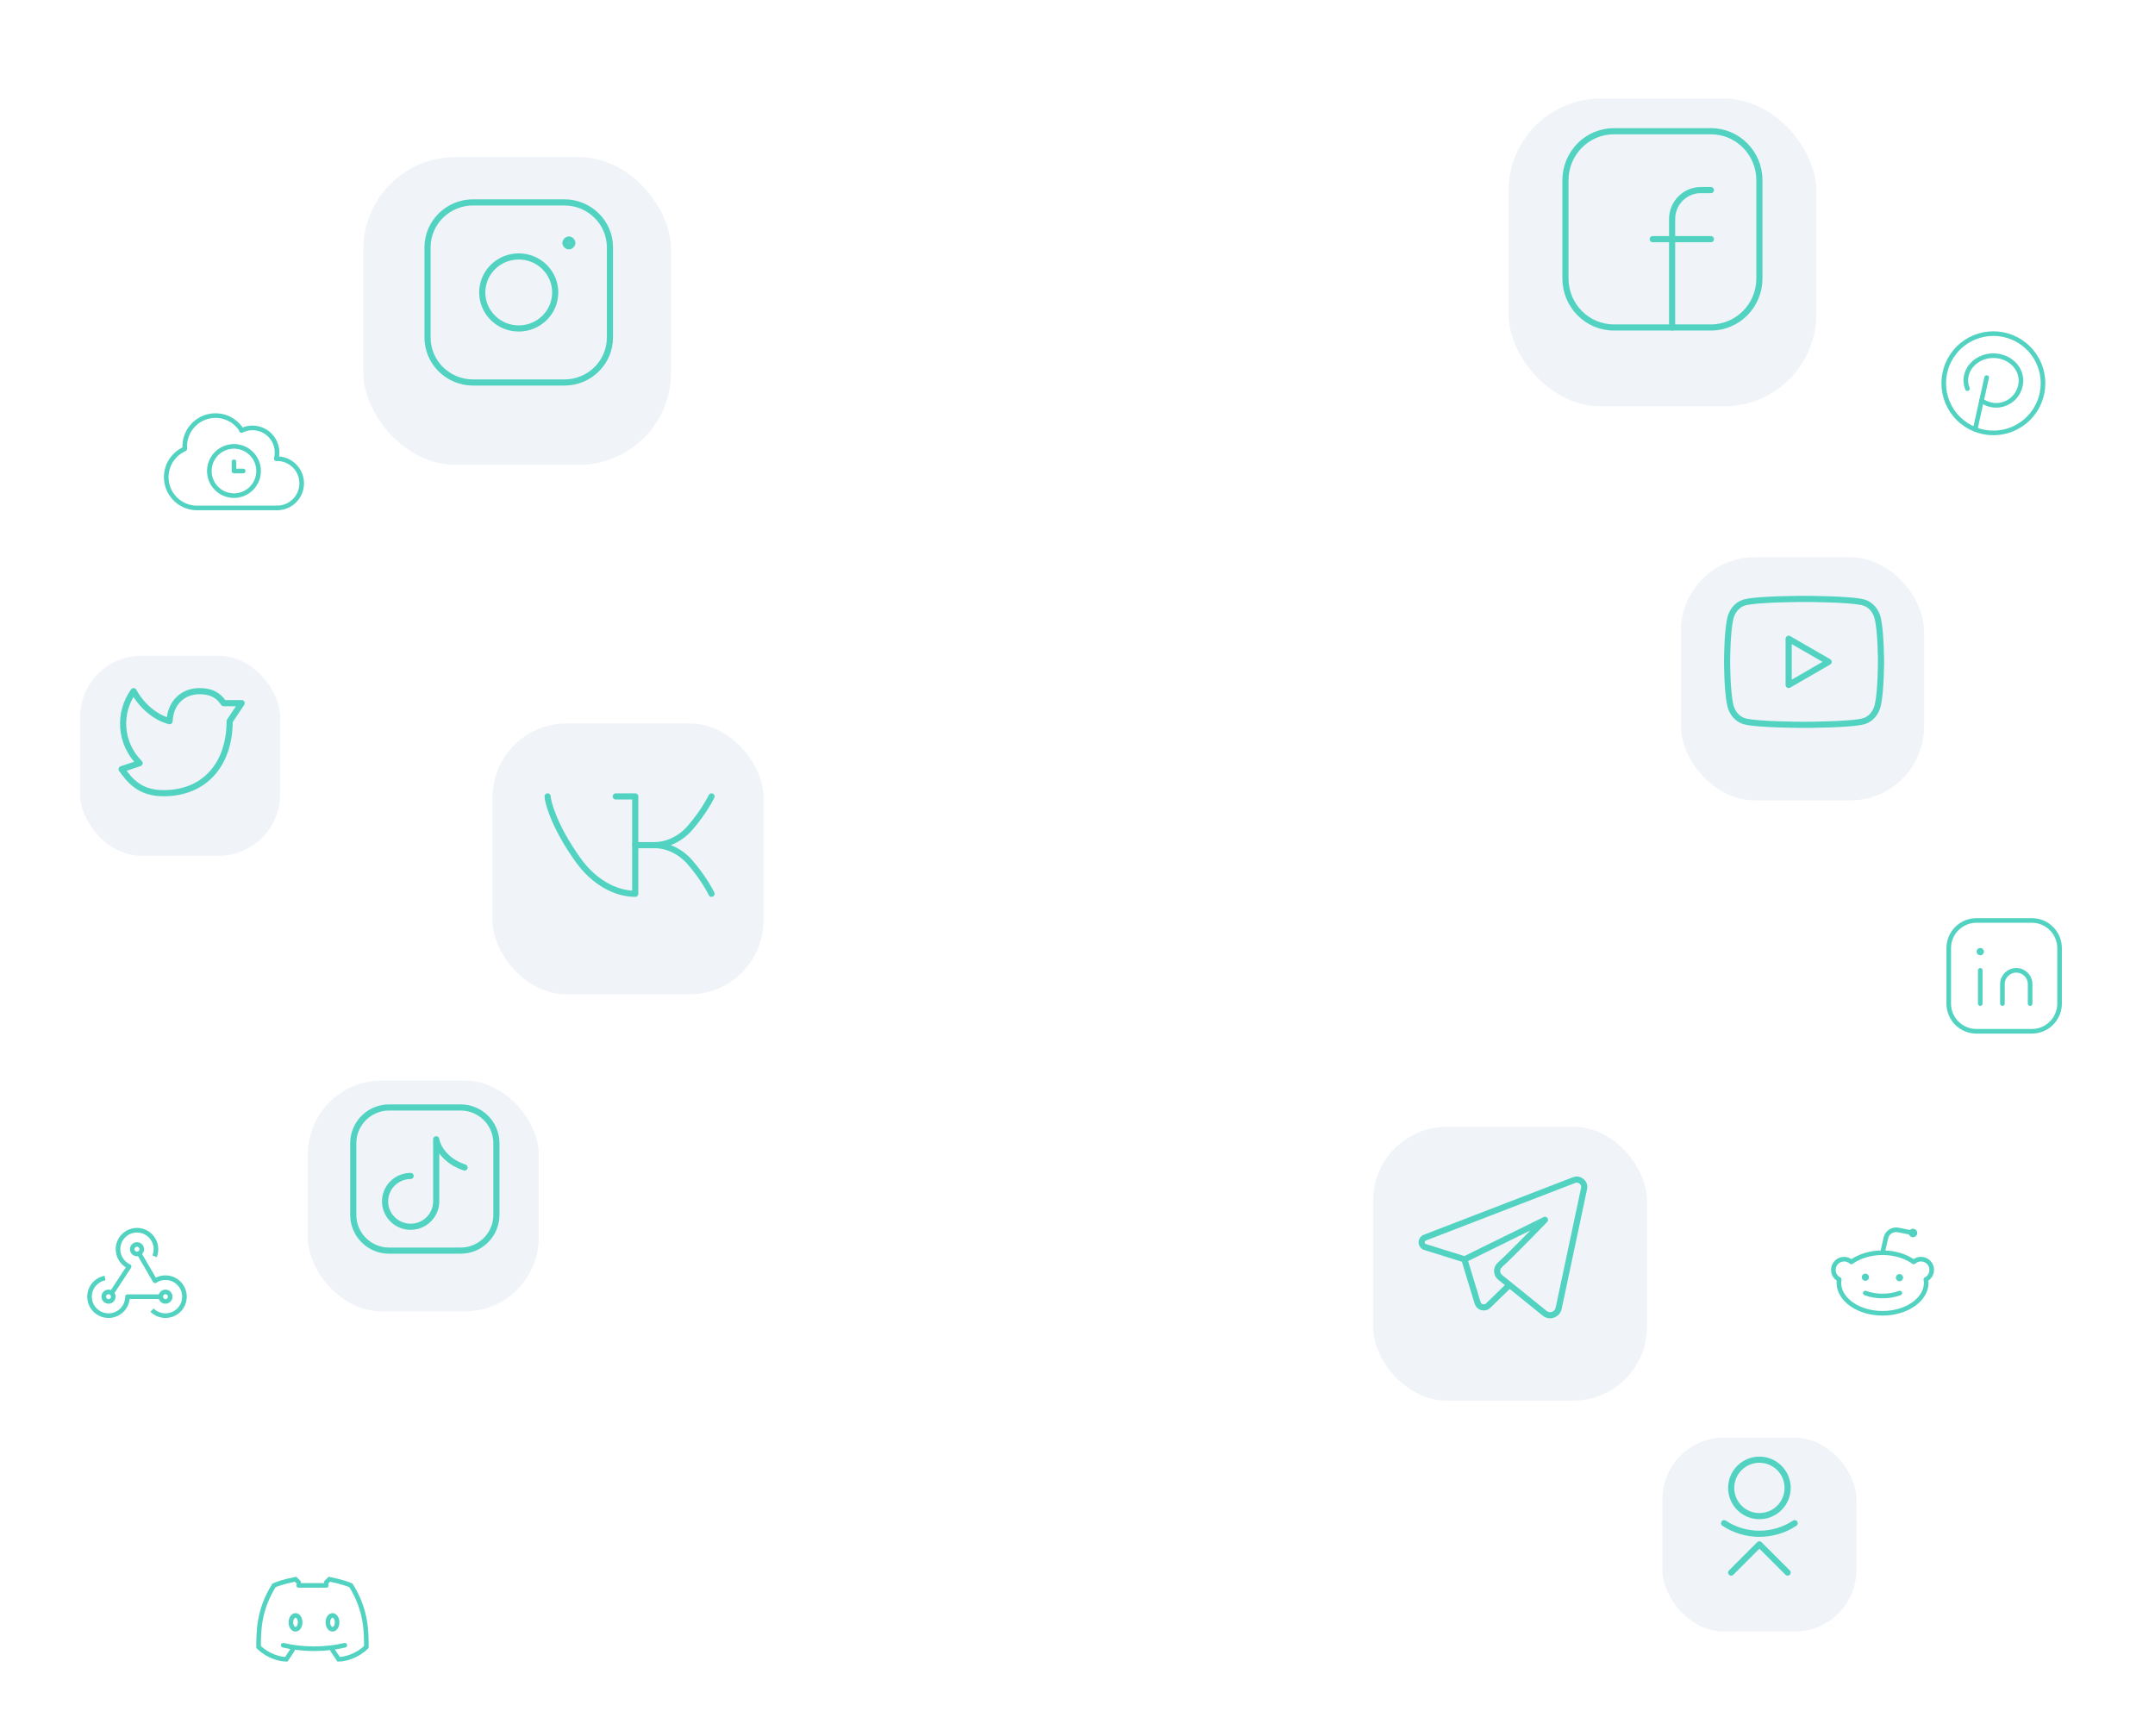 <svg width="700" height="564" viewBox="0 0 700 564" fill="none" xmlns="http://www.w3.org/2000/svg">
<g filter="url(#filter0_d_278_3224)">
<rect x="490" y="26" width="100" height="100" rx="30" fill="#F0F4F9"/>
</g>
<g filter="url(#filter1_d_278_3224)">
<rect x="118" y="45" width="100" height="100" rx="30" fill="#F0F4F9"/>
</g>
<g filter="url(#filter2_d_278_3224)">
<rect x="546" y="175" width="79" height="79" rx="24" fill="#F0F4F9"/>
</g>
<g filter="url(#filter3_d_278_3224)">
<rect x="446" y="360" width="89" height="89" rx="24" fill="#F0F4F9"/>
</g>
<g filter="url(#filter4_d_278_3224)">
<rect x="160" y="229" width="88" height="88" rx="24" fill="#F0F4F9"/>
</g>
<g filter="url(#filter5_d_278_3224)">
<rect x="26" y="207" width="65" height="65" rx="20" fill="#F0F4F9"/>
</g>
<g filter="url(#filter6_d_278_3224)">
<rect x="100" y="345" width="75" height="75" rx="24" fill="#F0F4F9"/>
</g>
<g filter="url(#filter7_d_278_3224)">
<rect x="540" y="461" width="63" height="63" rx="20" fill="#F0F4F9"/>
</g>
<path fill-rule="evenodd" clip-rule="evenodd" d="M609.958 200.932C609.385 198.422 607.69 196.442 605.535 195.762C601.637 194.545 586 194.545 586 194.545C586 194.545 570.37 194.545 566.465 195.762C564.318 196.432 562.623 198.412 562.042 200.932C561 205.487 561 215 561 215C561 215 561 224.512 562.042 229.067C562.615 231.577 564.31 233.557 566.465 234.237C570.37 235.455 586 235.455 586 235.455C586 235.455 601.637 235.455 605.535 234.237C607.682 233.567 609.378 231.587 609.958 229.067C611 224.512 611 215 611 215C611 215 611 205.487 609.958 200.932Z" stroke="#52D3C1" stroke-width="2" stroke-linecap="round" stroke-linejoin="round"/>
<path fill-rule="evenodd" clip-rule="evenodd" d="M581.005 222.5L593.995 215L581.005 207.5V222.5Z" stroke="#52D3C1" stroke-width="2" stroke-linecap="round" stroke-linejoin="round"/>
<path fill-rule="evenodd" clip-rule="evenodd" d="M153.674 65.75H183.329C191.499 65.75 198.125 72.289 198.125 80.362V109.641C198.125 117.708 191.502 124.25 183.326 124.25H153.674C145.501 124.25 138.875 117.711 138.875 109.638V80.362C138.875 72.292 145.498 65.75 153.674 65.75V65.75Z" stroke="#52D3C1" stroke-width="2" stroke-linecap="round" stroke-linejoin="round"/>
<path d="M184.791 77.817C184.178 77.82 183.681 78.311 183.681 78.916C183.681 79.52 184.182 80.011 184.794 80.011C185.406 80.011 185.903 79.52 185.903 78.916C185.907 78.308 185.406 77.817 184.791 77.817" stroke="#52D3C1" stroke-width="2" stroke-linecap="round" stroke-linejoin="round"/>
<path d="M176.879 86.727C181.507 91.296 181.507 98.704 176.879 103.273C172.251 107.842 164.748 107.842 160.121 103.273C155.493 98.704 155.493 91.296 160.121 86.727C164.748 82.158 172.251 82.158 176.879 86.727" stroke="#52D3C1" stroke-width="2" stroke-linecap="round" stroke-linejoin="round"/>
<path d="M133.387 382C128.801 382 125.083 385.694 125.083 390.25C125.083 394.806 128.801 398.5 133.387 398.5C137.973 398.5 141.691 394.806 141.691 390.25V370.083C141.998 372.222 144.274 377.05 150.917 379.25" stroke="#52D3C1" stroke-width="2" stroke-linecap="round" stroke-linejoin="round"/>
<path fill-rule="evenodd" clip-rule="evenodd" d="M126.375 359.75H149.635C156.05 359.75 161.25 364.95 161.25 371.365V394.638C161.25 401.05 156.05 406.25 149.635 406.25H126.365C119.95 406.25 114.75 401.05 114.75 394.635V371.375C114.75 364.955 119.955 359.75 126.375 359.75V359.75Z" stroke="#52D3C1" stroke-width="2" stroke-linecap="round" stroke-linejoin="round"/>
<path d="M200.018 258.708H206.346V290.342H206.337C199.823 290.342 192.667 286.386 187.587 279.094C179.966 268.412 177.884 260.335 177.884 258.708" stroke="#52D3C1" stroke-width="2" stroke-linecap="round" stroke-linejoin="round"/>
<path d="M231.125 290.342C231.125 290.342 228.823 285.49 224.155 280.15C221.043 276.503 216.659 274.527 212.671 274.527C216.659 274.527 221.043 272.55 224.155 268.903C228.823 263.56 231.125 258.708 231.125 258.708" stroke="#52D3C1" stroke-width="2" stroke-linecap="round" stroke-linejoin="round"/>
<path d="M212.665 274.535H206.334" stroke="#52D3C1" stroke-width="2" stroke-linecap="round" stroke-linejoin="round"/>
<path d="M641.587 139.496L645.314 122.655" stroke="#52D3C1" stroke-width="1.5" stroke-linecap="round" stroke-linejoin="round"/>
<path d="M658.902 113.098C665.199 119.395 665.199 129.605 658.902 135.902C652.605 142.199 642.395 142.199 636.098 135.902C629.801 129.605 629.801 119.395 636.098 113.098C642.395 106.801 652.605 106.801 658.902 113.098" stroke="#52D3C1" stroke-width="1.5" stroke-linecap="round" stroke-linejoin="round"/>
<path d="M639.077 126.254C638.753 125.421 638.542 124.538 638.542 123.604C638.542 119.152 642.553 115.542 647.5 115.542C652.447 115.542 656.458 119.152 656.458 123.604C656.458 128.056 652.848 131.667 648.396 131.667C646.622 131.667 644.997 131.077 643.666 130.106" stroke="#52D3C1" stroke-width="1.5" stroke-linecap="round" stroke-linejoin="round"/>
<path fill-rule="evenodd" clip-rule="evenodd" d="M524.25 42.625H555.764C564.454 42.625 571.5 49.754 571.5 58.548V90.455C571.5 99.246 564.454 106.375 555.764 106.375H524.236C515.545 106.375 508.5 99.246 508.5 90.452V58.562C508.5 49.761 515.553 42.625 524.25 42.625V42.625Z" stroke="#52D3C1" stroke-width="2" stroke-linecap="round" stroke-linejoin="round"/>
<path d="M536.85 77.688H555.75" stroke="#52D3C1" stroke-width="2" stroke-linecap="round" stroke-linejoin="round"/>
<path d="M555.75 61.75H552.442C547.311 61.75 543.15 65.961 543.15 71.153V74.5V106.375" stroke="#52D3C1" stroke-width="2" stroke-linecap="round" stroke-linejoin="round"/>
<path fill-rule="evenodd" clip-rule="evenodd" d="M577.982 476.851C581.562 480.431 581.562 486.236 577.982 489.815C574.402 493.395 568.598 493.395 565.018 489.815C561.439 486.236 561.439 480.431 565.018 476.851C568.598 473.272 574.402 473.272 577.982 476.851Z" stroke="#52D3C1" stroke-width="2" stroke-linecap="round" stroke-linejoin="round"/>
<path d="M560.042 494.792C566.917 499.375 576.083 499.375 582.958 494.792" stroke="#52D3C1" stroke-width="2" stroke-linecap="round" stroke-linejoin="round"/>
<path d="M580.667 510.833L571.5 501.667L562.333 510.833" stroke="#52D3C1" stroke-width="2" stroke-linecap="round" stroke-linejoin="round"/>
<path d="M489.859 417.831L483.406 424.109C482.288 425.197 480.416 424.716 479.963 423.222L475.663 409.066" stroke="#52D3C1" stroke-width="2" stroke-linecap="round" stroke-linejoin="round"/>
<path d="M475.66 409.063L462.919 405.088C461.46 404.631 461.391 402.591 462.819 402.041L511.303 383.341C513.097 382.65 514.944 384.222 514.544 386.103L506.291 425C505.863 427.013 503.5 427.909 501.847 426.688L487.375 415C486.032 414.009 485.928 412.041 487.169 410.922C491.319 407.175 501.847 396.25 501.847 396.25L476.438 408.75" stroke="#52D3C1" stroke-width="2" stroke-linecap="round" stroke-linejoin="round"/>
<path d="M75.6 234.258C75.6 233.706 75.152 233.258 74.6 233.258C74.048 233.258 73.6 233.706 73.6 234.258H75.6ZM40.307 249.269C39.982 248.823 39.356 248.725 38.91 249.051C38.464 249.377 38.367 250.002 38.693 250.448L40.307 249.269ZM39.33 248.873C38.786 248.967 38.421 249.484 38.514 250.028C38.608 250.573 39.126 250.938 39.67 250.844L39.33 248.873ZM45.35 247.908L45.668 248.857C45.995 248.747 46.243 248.476 46.323 248.14C46.403 247.804 46.304 247.451 46.061 247.205L45.35 247.908ZM43.4 224.508L44.281 224.035C44.117 223.731 43.809 223.532 43.464 223.51C43.119 223.488 42.788 223.646 42.587 223.926L43.4 224.508ZM55.1 234.258L54.864 235.23C55.156 235.301 55.465 235.237 55.705 235.055C55.945 234.873 56.09 234.592 56.099 234.291L55.1 234.258ZM72.65 228.408L71.815 228.959C72 229.239 72.314 229.408 72.65 229.408V228.408ZM78.5 228.408L79.332 228.963C79.537 228.656 79.556 228.262 79.382 227.937C79.208 227.611 78.869 227.408 78.5 227.408V228.408ZM73.768 233.704C73.462 234.163 73.586 234.784 74.045 235.09C74.505 235.397 75.126 235.273 75.432 234.813L73.768 233.704ZM73.6 234.258C73.6 240.899 71.704 246.495 68.244 250.415C64.798 254.321 59.721 256.658 53.15 256.658V258.658C60.229 258.658 65.877 256.121 69.744 251.739C73.597 247.372 75.6 241.267 75.6 234.258H73.6ZM53.15 256.658C49.443 256.658 46.916 255.697 44.999 254.34C43.051 252.962 41.674 251.139 40.307 249.269L38.693 250.448C40.05 252.306 41.597 254.383 43.844 255.973C46.121 257.584 49.057 258.658 53.15 258.658V256.658ZM39.67 250.844C39.721 250.835 39.762 250.824 39.762 250.824C39.774 250.82 39.783 250.818 39.789 250.816C39.8 250.813 39.811 250.809 39.82 250.807C39.837 250.801 39.859 250.794 39.883 250.786C39.932 250.771 39.999 250.749 40.082 250.721C40.248 250.667 40.48 250.59 40.756 250.498C41.308 250.314 42.038 250.071 42.766 249.828C43.493 249.585 44.219 249.342 44.762 249.16C45.034 249.069 45.26 248.993 45.419 248.94C45.498 248.913 45.56 248.893 45.603 248.878C45.624 248.871 45.64 248.866 45.651 248.862C45.657 248.86 45.661 248.859 45.663 248.858C45.665 248.857 45.666 248.857 45.667 248.857C45.667 248.857 45.667 248.857 45.667 248.857C45.667 248.857 45.668 248.857 45.668 248.857C45.668 248.857 45.668 248.857 45.35 247.908C45.032 246.96 45.032 246.96 45.032 246.96C45.032 246.96 45.032 246.96 45.032 246.96C45.032 246.96 45.032 246.96 45.031 246.961C45.031 246.961 45.029 246.961 45.028 246.962C45.025 246.963 45.021 246.964 45.016 246.966C45.005 246.969 44.989 246.975 44.967 246.982C44.925 246.996 44.863 247.017 44.784 247.043C44.625 247.097 44.399 247.172 44.127 247.263C43.584 247.445 42.859 247.688 42.132 247.931C41.404 248.174 40.676 248.417 40.125 248.6C39.85 248.692 39.62 248.768 39.457 248.822C39.375 248.848 39.312 248.869 39.269 248.883C39.247 248.89 39.233 248.895 39.225 248.897C39.22 248.898 39.221 248.898 39.225 248.897C39.227 248.896 39.234 248.895 39.243 248.892C39.248 248.891 39.256 248.889 39.267 248.886C39.275 248.884 39.299 248.878 39.33 248.873L39.67 250.844ZM46.061 247.205C39.898 240.974 39.434 231.766 44.213 225.09L42.587 223.926C37.252 231.378 37.776 241.674 44.639 248.612L46.061 247.205ZM42.519 224.982C45.015 229.624 49.697 233.974 54.864 235.23L55.336 233.287C50.857 232.198 46.582 228.315 44.281 224.035L42.519 224.982ZM56.099 234.291C56.185 231.693 57.105 229.504 58.606 227.97C60.101 226.442 62.228 225.508 64.85 225.508V223.508C61.728 223.508 59.073 224.633 57.176 226.571C55.284 228.505 54.201 231.19 54.1 234.225L56.099 234.291ZM64.85 225.508C66.676 225.508 68.061 225.856 69.15 226.437C70.238 227.017 71.094 227.864 71.815 228.959L73.485 227.858C72.618 226.543 71.53 225.44 70.092 224.673C68.656 223.906 66.934 223.508 64.85 223.508V225.508ZM72.65 229.408H78.5V227.408H72.65V229.408ZM77.668 227.854L73.768 233.704L75.432 234.813L79.332 228.963L77.668 227.854Z" fill="#52D3C1"/>
<path fill-rule="evenodd" clip-rule="evenodd" d="M642 299H660.008C664.974 299 669 303.026 669 307.992V326.01C669 330.974 664.974 335 660.008 335H641.992C637.026 335 633 330.974 633 326.008V308C633 303.03 637.03 299 642 299V299Z" stroke="#52D3C1" stroke-width="1.5" stroke-linecap="round" stroke-linejoin="round"/>
<path d="M643.24 315.2V326" stroke="#52D3C1" stroke-width="1.5" stroke-linecap="round" stroke-linejoin="round"/>
<path d="M650.438 326V319.7C650.438 317.214 652.452 315.2 654.938 315.2V315.2C657.424 315.2 659.438 317.214 659.438 319.7V326" stroke="#52D3C1" stroke-width="1.5" stroke-linecap="round" stroke-linejoin="round"/>
<path d="M643.236 308.676C642.988 308.676 642.786 308.878 642.788 309.126C642.788 309.374 642.99 309.576 643.238 309.576C643.486 309.576 643.688 309.374 643.688 309.126C643.688 308.876 643.486 308.676 643.236 308.676" stroke="#52D3C1" stroke-width="1.5" stroke-linecap="round" stroke-linejoin="round"/>
<path d="M97.063 528.587C97.647 527.705 97.643 526.283 97.059 525.407C96.471 524.531 95.523 524.531 94.939 525.413C94.355 526.295 94.355 527.717 94.939 528.593C95.523 529.469 96.475 529.469 97.063 528.587" stroke="#52D3C1" stroke-width="1.5" stroke-linecap="round" stroke-linejoin="round"/>
<path d="M109.063 528.587C109.647 527.705 109.643 526.283 109.059 525.407C108.471 524.531 107.523 524.531 106.939 525.413C106.355 526.295 106.355 527.717 106.939 528.593C107.523 529.469 108.475 529.469 109.063 528.587" stroke="#52D3C1" stroke-width="1.5" stroke-linecap="round" stroke-linejoin="round"/>
<path d="M112 534.437C109.065 535.143 105.715 535.563 102 535.563C98.285 535.563 94.935 535.143 92 534.437" stroke="#52D3C1" stroke-width="1.5" stroke-linecap="round" stroke-linejoin="round"/>
<path d="M106 515C105.413 515 101.743 515 101 515C100.257 515 97.587 515 97 515" stroke="#52D3C1" stroke-width="1.5" stroke-linecap="round" stroke-linejoin="round"/>
<path d="M108 536L110 539C112 539 116 538 119 535C119 530 119 523 114 515C113.333 514.667 111 513.8 107 513L106 514" stroke="#52D3C1" stroke-width="1.5" stroke-linecap="round"/>
<path d="M95 536L93 539C91 539 87 538 84 535C84 530 84 523 89 515C89.667 514.667 92 513.8 96 513L97 514" stroke="#52D3C1" stroke-width="1.5" stroke-linecap="round"/>
<path d="M617.001 414.608C616.765 414.608 616.574 414.799 616.576 415.035C616.576 415.271 616.767 415.462 617.003 415.462C617.238 415.462 617.43 415.271 617.43 415.035C617.43 414.799 617.238 414.608 617.001 414.608" stroke="#52D3C1" stroke-width="1.5" stroke-linecap="round" stroke-linejoin="round"/>
<path d="M605.926 414.465C605.69 414.465 605.499 414.656 605.5 414.892C605.5 415.127 605.692 415.319 605.927 415.319C606.163 415.319 606.354 415.127 606.354 414.892C606.354 414.656 606.163 414.465 605.926 414.465" stroke="#52D3C1" stroke-width="1.5" stroke-linecap="round" stroke-linejoin="round"/>
<path d="M621.842 400.97C622.091 400.719 622.09 400.314 621.84 400.065C621.589 399.816 621.184 399.816 620.935 400.067C620.685 400.318 620.685 400.723 620.935 400.972C621.184 401.222 621.591 401.222 621.842 400.97" stroke="#52D3C1" stroke-width="1.5" stroke-linecap="round" stroke-linejoin="round"/>
<path d="M617.11 420.032C615.463 420.635 613.584 420.994 611.5 420.994C609.416 420.994 607.536 420.635 605.89 420.032" stroke="#52D3C1" stroke-width="1.5" stroke-linecap="round" stroke-linejoin="round"/>
<path fill-rule="evenodd" clip-rule="evenodd" d="M597.433 415.599C597.141 415.449 596.861 415.278 596.62 415.052C595.216 413.73 595.148 411.521 596.47 410.117C597.777 408.728 599.951 408.651 601.359 409.931C603.92 408.096 607.494 406.931 611.5 406.931C615.506 406.931 619.08 408.096 621.64 409.929C623.046 408.649 625.221 408.726 626.53 410.115C627.852 411.519 627.784 413.73 626.379 415.051C626.14 415.276 625.858 415.449 625.566 415.597C625.635 415.983 625.681 416.373 625.681 416.767C625.681 422.05 619.428 426.606 611.5 426.606C603.571 426.606 597.319 422.05 597.319 416.767C597.319 416.373 597.365 415.983 597.433 415.599Z" stroke="#52D3C1" stroke-width="1.5" stroke-linecap="round" stroke-linejoin="round"/>
<path d="M611.5 406.931L612.575 402.139C612.981 400.326 614.76 399.172 616.581 399.537L620.775 400.378" stroke="#52D3C1" stroke-width="1.5" stroke-linecap="round" stroke-linejoin="round"/>
<path d="M60 145.832C58.885 146.318 57.841 147.017 56.929 147.929C53.024 151.834 53.024 158.166 56.929 162.071C58.881 164.024 61.441 165 64 165H90" stroke="#52D3C1" stroke-width="1.5" stroke-linecap="round" stroke-linejoin="round"/>
<path d="M78.521 139.761C78.119 139.109 77.636 138.494 77.071 137.929C73.166 134.024 66.834 134.024 62.929 137.929C60.812 140.045 59.843 142.875 60.021 145.644" stroke="#52D3C1" stroke-width="1.5" stroke-linecap="round" stroke-linejoin="round"/>
<path d="M90.004 165C92.05 164.999 94.096 164.218 95.657 162.657C98.781 159.533 98.781 154.467 95.657 151.343C94.096 149.782 92.05 149.001 90.004 149" stroke="#52D3C1" stroke-width="1.5" stroke-linecap="round" stroke-linejoin="round"/>
<path d="M78.445 139.831C81.437 138.347 85.165 138.851 87.657 141.343C89.732 143.418 90.429 146.35 89.748 149" stroke="#52D3C1" stroke-width="1.5" stroke-linecap="round" stroke-linejoin="round"/>
<path fill-rule="evenodd" clip-rule="evenodd" d="M81.657 147.343C84.781 150.467 84.781 155.533 81.657 158.657C78.533 161.781 73.467 161.781 70.343 158.657C67.219 155.533 67.219 150.467 70.343 147.343C73.467 144.219 78.533 144.219 81.657 147.343Z" stroke="#52D3C1" stroke-width="1.5" stroke-linecap="round" stroke-linejoin="round"/>
<path d="M76 150V153H79" stroke="#52D3C1" stroke-width="1.5" stroke-linecap="round" stroke-linejoin="round"/>
<path d="M50.219 408.104C51.117 405.879 50.665 403.235 48.861 401.431C46.453 399.023 42.548 399.023 40.14 401.431C37.731 403.839 37.731 407.744 40.14 410.152C40.678 410.691 41.291 411.109 41.945 411.406L36.021 420.438" stroke="#52D3C1" stroke-width="1.5" stroke-linejoin="round"/>
<path d="M49.39 425.569C51.798 427.977 55.703 427.977 58.111 425.569C60.519 423.161 60.519 419.256 58.111 416.848C56.004 414.741 52.751 414.477 50.357 416.057L45.27 407.333" stroke="#52D3C1" stroke-width="1.5" stroke-linejoin="round"/>
<path d="M34.129 415.144C32.942 415.362 31.807 415.93 30.89 416.848C28.482 419.256 28.482 423.161 30.89 425.569C33.298 427.977 37.203 427.977 39.611 425.569C40.814 424.366 41.416 422.789 41.417 421.211H52.209" stroke="#52D3C1" stroke-width="1.5" stroke-linejoin="round"/>
<path d="M45.59 406.882C46.192 406.28 46.192 405.304 45.59 404.702C44.988 404.099 44.012 404.099 43.41 404.702C42.808 405.304 42.808 406.28 43.41 406.882C44.012 407.484 44.988 407.484 45.59 406.882" stroke="#52D3C1" stroke-width="1.5" stroke-linecap="round" stroke-linejoin="round"/>
<path d="M54.84 422.298C55.442 421.696 55.442 420.72 54.84 420.118C54.238 419.516 53.262 419.516 52.66 420.118C52.058 420.72 52.058 421.696 52.66 422.298C53.262 422.901 54.238 422.901 54.84 422.298" stroke="#52D3C1" stroke-width="1.5" stroke-linecap="round" stroke-linejoin="round"/>
<path d="M36.34 422.298C36.942 421.696 36.942 420.72 36.34 420.118C35.738 419.516 34.762 419.516 34.16 420.118C33.558 420.72 33.558 421.696 34.16 422.298C34.762 422.901 35.738 422.901 36.34 422.298" stroke="#52D3C1" stroke-width="1.5" stroke-linecap="round" stroke-linejoin="round"/>
<defs>
<filter id="filter0_d_278_3224" x="466" y="8" width="148" height="148" filterUnits="userSpaceOnUse" color-interpolation-filters="sRGB">
<feFlood flood-opacity="0" result="BackgroundImageFix"/>
<feColorMatrix in="SourceAlpha" type="matrix" values="0 0 0 0 0 0 0 0 0 0 0 0 0 0 0 0 0 0 127 0" result="hardAlpha"/>
<feOffset dy="6"/>
<feGaussianBlur stdDeviation="12"/>
<feComposite in2="hardAlpha" operator="out"/>
<feColorMatrix type="matrix" values="0 0 0 0 0.68 0 0 0 0 0.737 0 0 0 0 0.809 0 0 0 1 0"/>
<feBlend mode="normal" in2="BackgroundImageFix" result="effect1_dropShadow_278_3224"/>
<feBlend mode="normal" in="SourceGraphic" in2="effect1_dropShadow_278_3224" result="shape"/>
</filter>
<filter id="filter1_d_278_3224" x="94" y="27" width="148" height="148" filterUnits="userSpaceOnUse" color-interpolation-filters="sRGB">
<feFlood flood-opacity="0" result="BackgroundImageFix"/>
<feColorMatrix in="SourceAlpha" type="matrix" values="0 0 0 0 0 0 0 0 0 0 0 0 0 0 0 0 0 0 127 0" result="hardAlpha"/>
<feOffset dy="6"/>
<feGaussianBlur stdDeviation="12"/>
<feComposite in2="hardAlpha" operator="out"/>
<feColorMatrix type="matrix" values="0 0 0 0 0.68 0 0 0 0 0.737 0 0 0 0 0.809 0 0 0 1 0"/>
<feBlend mode="normal" in2="BackgroundImageFix" result="effect1_dropShadow_278_3224"/>
<feBlend mode="normal" in="SourceGraphic" in2="effect1_dropShadow_278_3224" result="shape"/>
</filter>
<filter id="filter2_d_278_3224" x="522" y="157" width="127" height="127" filterUnits="userSpaceOnUse" color-interpolation-filters="sRGB">
<feFlood flood-opacity="0" result="BackgroundImageFix"/>
<feColorMatrix in="SourceAlpha" type="matrix" values="0 0 0 0 0 0 0 0 0 0 0 0 0 0 0 0 0 0 127 0" result="hardAlpha"/>
<feOffset dy="6"/>
<feGaussianBlur stdDeviation="12"/>
<feComposite in2="hardAlpha" operator="out"/>
<feColorMatrix type="matrix" values="0 0 0 0 0.68 0 0 0 0 0.737 0 0 0 0 0.809 0 0 0 1 0"/>
<feBlend mode="normal" in2="BackgroundImageFix" result="effect1_dropShadow_278_3224"/>
<feBlend mode="normal" in="SourceGraphic" in2="effect1_dropShadow_278_3224" result="shape"/>
</filter>
<filter id="filter3_d_278_3224" x="422" y="342" width="137" height="137" filterUnits="userSpaceOnUse" color-interpolation-filters="sRGB">
<feFlood flood-opacity="0" result="BackgroundImageFix"/>
<feColorMatrix in="SourceAlpha" type="matrix" values="0 0 0 0 0 0 0 0 0 0 0 0 0 0 0 0 0 0 127 0" result="hardAlpha"/>
<feOffset dy="6"/>
<feGaussianBlur stdDeviation="12"/>
<feComposite in2="hardAlpha" operator="out"/>
<feColorMatrix type="matrix" values="0 0 0 0 0.68 0 0 0 0 0.737 0 0 0 0 0.809 0 0 0 1 0"/>
<feBlend mode="normal" in2="BackgroundImageFix" result="effect1_dropShadow_278_3224"/>
<feBlend mode="normal" in="SourceGraphic" in2="effect1_dropShadow_278_3224" result="shape"/>
</filter>
<filter id="filter4_d_278_3224" x="136" y="211" width="136" height="136" filterUnits="userSpaceOnUse" color-interpolation-filters="sRGB">
<feFlood flood-opacity="0" result="BackgroundImageFix"/>
<feColorMatrix in="SourceAlpha" type="matrix" values="0 0 0 0 0 0 0 0 0 0 0 0 0 0 0 0 0 0 127 0" result="hardAlpha"/>
<feOffset dy="6"/>
<feGaussianBlur stdDeviation="12"/>
<feComposite in2="hardAlpha" operator="out"/>
<feColorMatrix type="matrix" values="0 0 0 0 0.68 0 0 0 0 0.737 0 0 0 0 0.809 0 0 0 1 0"/>
<feBlend mode="normal" in2="BackgroundImageFix" result="effect1_dropShadow_278_3224"/>
<feBlend mode="normal" in="SourceGraphic" in2="effect1_dropShadow_278_3224" result="shape"/>
</filter>
<filter id="filter5_d_278_3224" x="2" y="189" width="113" height="113" filterUnits="userSpaceOnUse" color-interpolation-filters="sRGB">
<feFlood flood-opacity="0" result="BackgroundImageFix"/>
<feColorMatrix in="SourceAlpha" type="matrix" values="0 0 0 0 0 0 0 0 0 0 0 0 0 0 0 0 0 0 127 0" result="hardAlpha"/>
<feOffset dy="6"/>
<feGaussianBlur stdDeviation="12"/>
<feComposite in2="hardAlpha" operator="out"/>
<feColorMatrix type="matrix" values="0 0 0 0 0.68 0 0 0 0 0.737 0 0 0 0 0.809 0 0 0 1 0"/>
<feBlend mode="normal" in2="BackgroundImageFix" result="effect1_dropShadow_278_3224"/>
<feBlend mode="normal" in="SourceGraphic" in2="effect1_dropShadow_278_3224" result="shape"/>
</filter>
<filter id="filter6_d_278_3224" x="76" y="327" width="123" height="123" filterUnits="userSpaceOnUse" color-interpolation-filters="sRGB">
<feFlood flood-opacity="0" result="BackgroundImageFix"/>
<feColorMatrix in="SourceAlpha" type="matrix" values="0 0 0 0 0 0 0 0 0 0 0 0 0 0 0 0 0 0 127 0" result="hardAlpha"/>
<feOffset dy="6"/>
<feGaussianBlur stdDeviation="12"/>
<feComposite in2="hardAlpha" operator="out"/>
<feColorMatrix type="matrix" values="0 0 0 0 0.68 0 0 0 0 0.737 0 0 0 0 0.809 0 0 0 1 0"/>
<feBlend mode="normal" in2="BackgroundImageFix" result="effect1_dropShadow_278_3224"/>
<feBlend mode="normal" in="SourceGraphic" in2="effect1_dropShadow_278_3224" result="shape"/>
</filter>
<filter id="filter7_d_278_3224" x="516" y="443" width="111" height="111" filterUnits="userSpaceOnUse" color-interpolation-filters="sRGB">
<feFlood flood-opacity="0" result="BackgroundImageFix"/>
<feColorMatrix in="SourceAlpha" type="matrix" values="0 0 0 0 0 0 0 0 0 0 0 0 0 0 0 0 0 0 127 0" result="hardAlpha"/>
<feOffset dy="6"/>
<feGaussianBlur stdDeviation="12"/>
<feComposite in2="hardAlpha" operator="out"/>
<feColorMatrix type="matrix" values="0 0 0 0 0.68 0 0 0 0 0.737 0 0 0 0 0.809 0 0 0 1 0"/>
<feBlend mode="normal" in2="BackgroundImageFix" result="effect1_dropShadow_278_3224"/>
<feBlend mode="normal" in="SourceGraphic" in2="effect1_dropShadow_278_3224" result="shape"/>
</filter>
</defs>
</svg>
